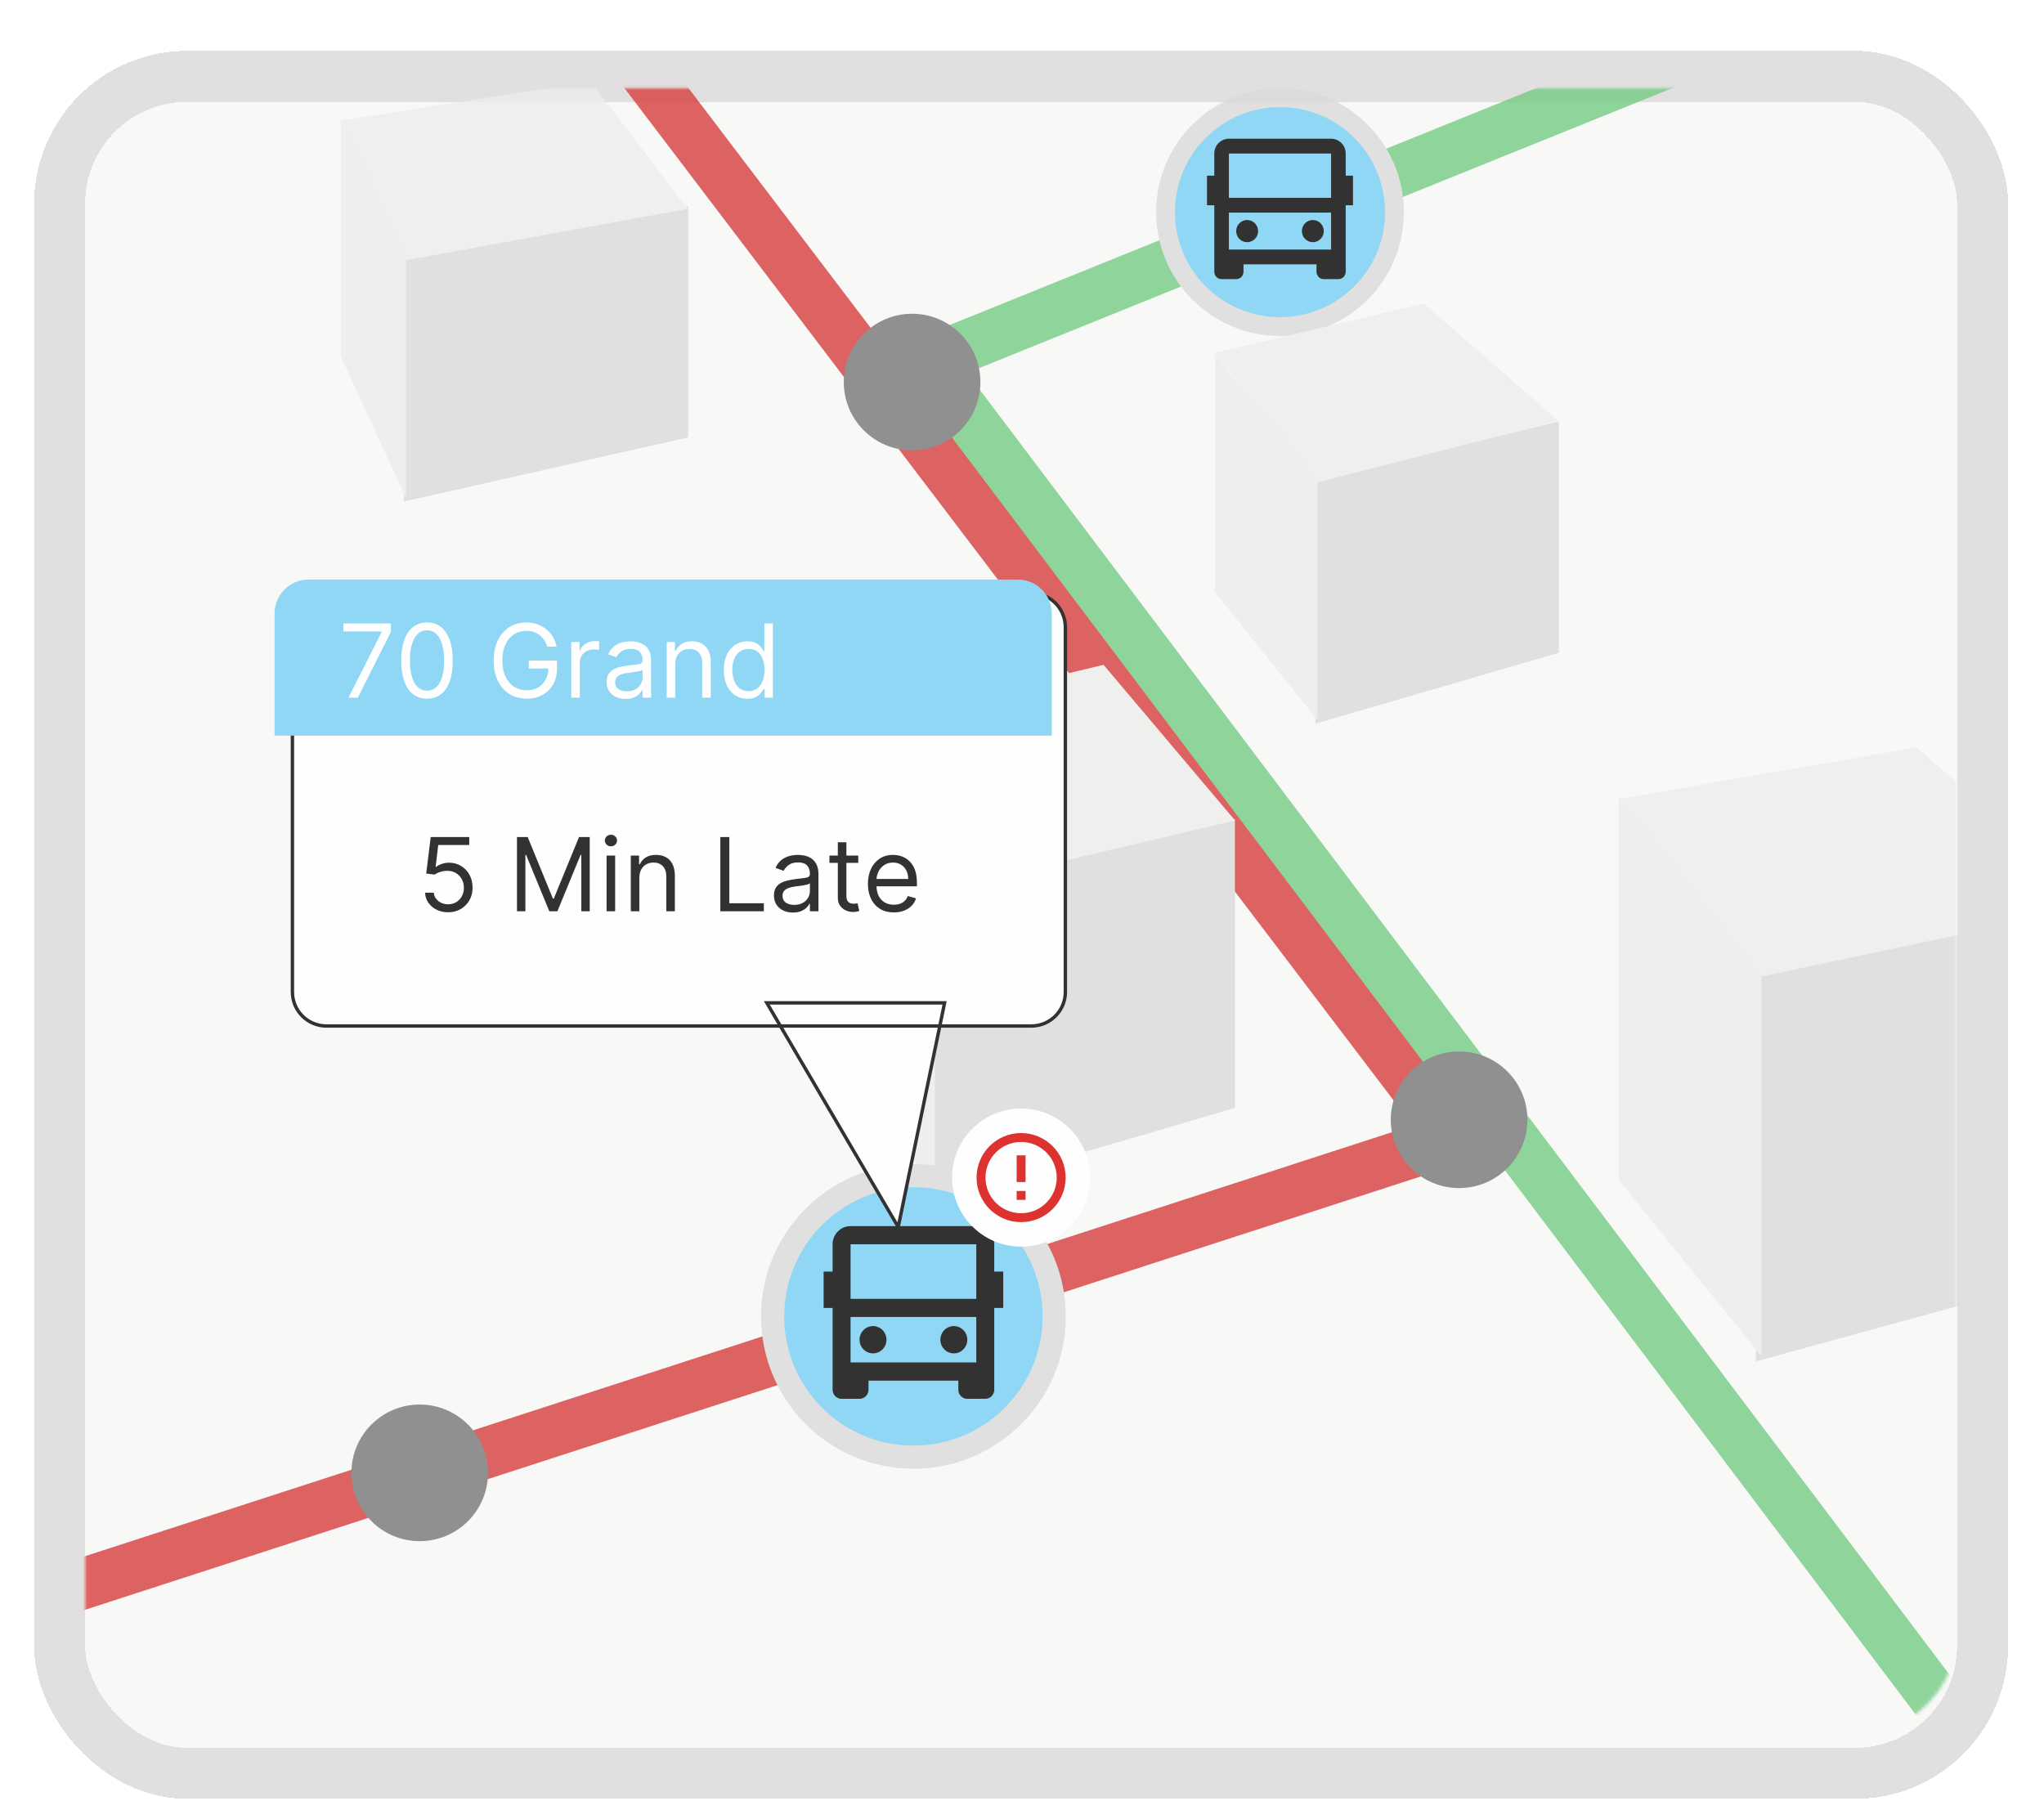 <svg width="601" height="535" viewBox="0 0 601 535" fill="none" xmlns="http://www.w3.org/2000/svg">
<g filter="url(#filter0_d_41_60)">
<g filter="url(#filter1_d_41_60)">
<rect x="21.021" y="21.955" width="550.431" height="484.008" rx="30" fill="#F6F7F5" fill-opacity="0.8" shape-rendering="crispEdges"/>
<rect x="13.521" y="14.455" width="565.431" height="499.008" rx="37.5" stroke="#E1DFDF" stroke-width="15" shape-rendering="crispEdges"/>
</g>
<mask id="mask0_41_60" style="mask-type:alpha" maskUnits="userSpaceOnUse" x="21" y="21" width="551" height="485">
<rect x="21.021" y="21.955" width="550.431" height="484.008" rx="30" fill="white" fill-opacity="0.8"/>
</mask>
<g mask="url(#mask0_41_60)">
<path d="M-5.821 470.193L423.724 330.828L171.203 -1.541" stroke="#D73D3D" stroke-width="15"/>
<path d="M528.218 -2.53L268.484 102.378L582.611 518.652" stroke="#76CB84" stroke-width="15"/>
<circle cx="372.359" cy="58.374" r="36.419" fill="#D9D9D9"/>
<circle cx="372.359" cy="58.374" r="30.878" fill="#75CEF4"/>
<path d="M383.091 73.733H361.627V75.906C361.627 77.106 360.666 78.079 359.48 78.079H355.188C354.002 78.079 353.041 77.106 353.041 75.906V56.35H350.895V47.658H353.041V41.14C353.041 38.74 354.963 36.794 357.334 36.794H387.383C389.754 36.794 391.676 38.74 391.676 41.14V47.658H393.822V56.35H391.676V75.906C391.676 77.106 390.715 78.079 389.53 78.079H385.237C384.051 78.079 383.091 77.106 383.091 75.906V73.733ZM357.334 41.14V54.177H387.383V41.14H357.334ZM387.383 58.523H357.334V69.387H387.383V58.523ZM362.7 67.214C360.922 67.214 359.48 65.755 359.48 63.955C359.48 62.155 360.922 60.696 362.7 60.696C364.478 60.696 365.919 62.155 365.919 63.955C365.919 65.755 364.478 67.214 362.7 67.214ZM382.017 67.214C380.239 67.214 378.798 65.755 378.798 63.955C378.798 62.155 380.239 60.696 382.017 60.696C383.795 60.696 385.237 62.155 385.237 63.955C385.237 65.755 383.795 67.214 382.017 67.214Z" fill="black"/>
<path d="M512.263 282.938L609.658 261.989V369.628L512.263 396.33V282.938Z" fill="#D9D9D9"/>
<path d="M471.913 230.263L513.894 282.161V394.831L471.913 342.933V230.263Z" fill="#EBEBEB"/>
<path d="M471.924 230.949L559.517 215.783L612.715 262.25L513.657 283.214L471.924 230.949Z" fill="#EDECEC"/>
<path d="M114.781 71.85L198.348 56.616V124.613L114.781 143.48V71.85Z" fill="#D9D9D9"/>
<path d="M96.208 30.808L115.393 72.462V142.469L96.208 100.815V30.808Z" fill="#EBEBEB"/>
<path d="M96.217 31.454L169.63 19.955L198.216 57.423L115.194 72.555L96.217 31.454Z" fill="#EDECEC"/>
<path d="M382.793 137.166L454.361 119.933V187.929L382.793 208.797V137.166Z" fill="#D9D9D9"/>
<path d="M353.22 100.124L383.405 137.779V207.786L353.22 170.131V100.124Z" fill="#EBEBEB"/>
<path d="M353.229 99.771L414.642 85.272L454.228 119.74L383.206 137.872L353.229 99.771Z" fill="#EDECEC"/>
<path d="M270.133 258.374L359.103 236.843V321.799L270.133 347.872V258.374Z" fill="#D9D9D9"/>
<path d="M240.37 212.093L270.894 259.139V346.608L240.37 299.562V212.093Z" fill="#EBEBEB"/>
<path d="M239.882 211.008L320.463 191.484L359.156 237.277L270.41 258.221L239.882 211.008Z" fill="#EDECEC"/>
<g filter="url(#filter2_d_41_60)">
<circle cx="119.407" cy="425.1" r="20.086" fill="#767575"/>
</g>
<g filter="url(#filter3_d_41_60)">
<circle cx="425.02" cy="321.274" r="20.086" fill="#767575"/>
</g>
<g filter="url(#filter4_d_41_60)">
<circle cx="264.184" cy="104.348" r="20.086" fill="#767575"/>
</g>
<circle cx="264.575" cy="383.093" r="44.801" fill="#D9D9D9"/>
<circle cx="264.575" cy="383.093" r="37.985" fill="#75CEF4"/>
<path d="M277.777 401.986H251.374V404.659C251.374 406.136 250.191 407.332 248.733 407.332H243.452C241.994 407.332 240.812 406.136 240.812 404.659V380.603H238.172V369.911H240.812V361.892C240.812 358.939 243.176 356.546 246.093 356.546H283.058C285.975 356.546 288.339 358.939 288.339 361.892V369.911H290.979V380.603H288.339V404.659C288.339 406.136 287.157 407.332 285.699 407.332H280.418C278.96 407.332 277.777 406.136 277.777 404.659V401.986ZM246.093 361.892V377.93H283.058V361.892H246.093ZM283.058 383.276H246.093V396.64H283.058V383.276ZM252.694 393.967C250.506 393.967 248.733 392.172 248.733 389.958C248.733 387.744 250.506 385.948 252.694 385.948C254.881 385.948 256.654 387.744 256.654 389.958C256.654 392.172 254.881 393.967 252.694 393.967ZM276.457 393.967C274.27 393.967 272.497 392.172 272.497 389.958C272.497 387.744 274.27 385.948 276.457 385.948C278.645 385.948 280.418 387.744 280.418 389.958C280.418 392.172 278.645 393.967 276.457 393.967Z" fill="black"/>
<g filter="url(#filter5_d_41_60)">
<path d="M77.98 176.427C77.98 170.904 82.457 166.427 87.98 166.427H295.252C300.775 166.427 305.252 170.904 305.252 176.427V283.7C305.252 289.222 300.775 293.7 295.252 293.7H87.98C82.457 293.7 77.98 289.222 77.98 283.7V176.427Z" fill="white"/>
<path d="M269.74 286.899H217.467L256.104 352.808L269.74 286.899Z" fill="white"/>
<path d="M77.98 176.427C77.98 170.904 82.457 166.427 87.98 166.427H295.252C300.775 166.427 305.252 170.904 305.252 176.427V283.7C305.252 289.222 300.775 293.7 295.252 293.7H87.98C82.457 293.7 77.98 289.222 77.98 283.7V176.427Z" stroke="black"/>
<path d="M269.74 286.899H217.467L256.104 352.808L269.74 286.899Z" stroke="black"/>
</g>
<path d="M76.724 176.427C76.724 170.904 81.201 166.427 86.724 166.427H295.252C300.775 166.427 305.252 170.904 305.252 176.427V212.334H76.724V176.427Z" fill="#75CEF4"/>
<path d="M98.453 201.153L108.211 181.849V181.678H96.961V179.334H110.939V181.806L101.223 201.153H98.453ZM121.557 201.451C119.952 201.451 118.585 201.014 117.456 200.141C116.327 199.26 115.464 197.985 114.867 196.316C114.27 194.64 113.972 192.616 113.972 190.243C113.972 187.886 114.27 185.872 114.867 184.203C115.471 182.527 116.337 181.248 117.466 180.368C118.603 179.48 119.966 179.036 121.557 179.036C123.148 179.036 124.508 179.48 125.638 180.368C126.774 181.248 127.64 182.527 128.237 184.203C128.841 185.872 129.143 187.886 129.143 190.243C129.143 192.616 128.844 194.64 128.248 196.316C127.651 197.985 126.788 199.26 125.659 200.141C124.53 201.014 123.162 201.451 121.557 201.451ZM121.557 199.107C123.148 199.107 124.384 198.34 125.265 196.806C126.145 195.272 126.586 193.084 126.586 190.243C126.586 188.354 126.383 186.746 125.979 185.418C125.581 184.089 125.006 183.077 124.253 182.381C123.507 181.685 122.609 181.337 121.557 181.337C119.981 181.337 118.748 182.115 117.861 183.67C116.973 185.219 116.529 187.41 116.529 190.243C116.529 192.133 116.728 193.738 117.126 195.059C117.523 196.38 118.095 197.385 118.841 198.074C119.594 198.763 120.499 199.107 121.557 199.107ZM156.927 186.153C156.692 185.435 156.383 184.793 156 184.224C155.623 183.649 155.172 183.159 154.647 182.754C154.128 182.349 153.539 182.04 152.878 181.827C152.218 181.614 151.493 181.508 150.705 181.508C149.412 181.508 148.237 181.842 147.179 182.509C146.121 183.177 145.279 184.16 144.654 185.46C144.029 186.76 143.716 188.354 143.716 190.243C143.716 192.133 144.033 193.727 144.665 195.027C145.297 196.327 146.153 197.31 147.232 197.978C148.312 198.645 149.526 198.979 150.876 198.979C152.126 198.979 153.226 198.713 154.178 198.18C155.137 197.641 155.883 196.881 156.415 195.9C156.955 194.913 157.225 193.752 157.225 192.417L158.035 192.587H151.472V190.243H159.782V192.587C159.782 194.384 159.398 195.947 158.631 197.275C157.871 198.603 156.82 199.633 155.478 200.364C154.143 201.089 152.609 201.451 150.876 201.451C148.944 201.451 147.246 200.996 145.783 200.087C144.327 199.178 143.191 197.886 142.374 196.209C141.564 194.533 141.16 192.545 141.16 190.243C141.16 188.518 141.39 186.966 141.852 185.588C142.321 184.203 142.981 183.024 143.834 182.051C144.686 181.078 145.694 180.332 146.859 179.814C148.024 179.295 149.306 179.036 150.705 179.036C151.856 179.036 152.928 179.21 153.922 179.558C154.924 179.899 155.815 180.386 156.596 181.018C157.385 181.643 158.042 182.392 158.567 183.266C159.093 184.132 159.455 185.094 159.654 186.153H156.927ZM163.966 201.153V184.789H166.395V187.261H166.565C166.864 186.451 167.403 185.794 168.185 185.29C168.966 184.785 169.847 184.533 170.827 184.533C171.011 184.533 171.242 184.537 171.519 184.544C171.796 184.551 172.006 184.562 172.148 184.576V187.133C172.063 187.111 171.867 187.079 171.562 187.037C171.264 186.987 170.947 186.962 170.614 186.962C169.818 186.962 169.108 187.129 168.483 187.463C167.865 187.79 167.375 188.244 167.013 188.827C166.658 189.402 166.48 190.059 166.48 190.797V201.153H163.966ZM179.943 201.536C178.906 201.536 177.965 201.341 177.12 200.95C176.275 200.552 175.604 199.981 175.107 199.235C174.61 198.482 174.361 197.573 174.361 196.508C174.361 195.57 174.546 194.81 174.915 194.228C175.284 193.638 175.778 193.177 176.396 192.843C177.014 192.509 177.696 192.261 178.441 192.097C179.194 191.927 179.95 191.792 180.71 191.692C181.705 191.565 182.511 191.469 183.129 191.405C183.754 191.334 184.208 191.217 184.492 191.053C184.784 190.89 184.929 190.606 184.929 190.201V190.116C184.929 189.065 184.642 188.248 184.066 187.665C183.498 187.083 182.635 186.792 181.477 186.792C180.277 186.792 179.336 187.055 178.654 187.58C177.973 188.106 177.493 188.667 177.216 189.263L174.83 188.411C175.256 187.417 175.824 186.643 176.534 186.089C177.252 185.528 178.033 185.137 178.878 184.917C179.73 184.69 180.568 184.576 181.392 184.576C181.918 184.576 182.522 184.64 183.203 184.768C183.892 184.888 184.556 185.141 185.196 185.524C185.842 185.908 186.378 186.486 186.804 187.261C187.23 188.035 187.443 189.072 187.443 190.371V201.153H184.929V198.937H184.801C184.631 199.292 184.347 199.672 183.949 200.077C183.551 200.481 183.022 200.826 182.362 201.11C181.701 201.394 180.895 201.536 179.943 201.536ZM180.327 199.278C181.321 199.278 182.159 199.082 182.841 198.692C183.53 198.301 184.048 197.797 184.397 197.179C184.752 196.561 184.929 195.911 184.929 195.229V192.928C184.823 193.056 184.588 193.173 184.226 193.28C183.871 193.379 183.459 193.468 182.99 193.546C182.529 193.617 182.078 193.681 181.637 193.738C181.204 193.788 180.852 193.83 180.583 193.866C179.929 193.951 179.318 194.089 178.75 194.281C178.189 194.466 177.735 194.746 177.387 195.123C177.046 195.492 176.875 195.996 176.875 196.636C176.875 197.509 177.198 198.17 177.845 198.617C178.498 199.057 179.325 199.278 180.327 199.278ZM194.547 191.309V201.153H192.032V184.789H194.461V187.346H194.674C195.058 186.515 195.64 185.847 196.422 185.343C197.203 184.832 198.211 184.576 199.447 184.576C200.555 184.576 201.525 184.803 202.355 185.258C203.186 185.705 203.833 186.387 204.294 187.303C204.756 188.212 204.987 189.363 204.987 190.755V201.153H202.473V190.925C202.473 189.64 202.139 188.638 201.471 187.921C200.804 187.197 199.887 186.834 198.723 186.834C197.92 186.834 197.203 187.008 196.571 187.356C195.946 187.704 195.452 188.212 195.09 188.88C194.728 189.547 194.547 190.357 194.547 191.309ZM215.76 201.493C214.397 201.493 213.193 201.149 212.149 200.46C211.105 199.764 210.288 198.784 209.698 197.52C209.109 196.248 208.814 194.746 208.814 193.013C208.814 191.295 209.109 189.803 209.698 188.539C210.288 187.275 211.108 186.298 212.159 185.609C213.21 184.92 214.425 184.576 215.803 184.576C216.868 184.576 217.71 184.753 218.328 185.109C218.953 185.457 219.428 185.854 219.755 186.302C220.089 186.742 220.348 187.104 220.533 187.388H220.746V179.334H223.26V201.153H220.831V198.638H220.533C220.348 198.937 220.085 199.313 219.745 199.768C219.404 200.215 218.917 200.616 218.285 200.971C217.653 201.319 216.811 201.493 215.76 201.493ZM216.101 199.235C217.11 199.235 217.962 198.972 218.658 198.447C219.354 197.914 219.883 197.179 220.245 196.241C220.607 195.297 220.789 194.207 220.789 192.971C220.789 191.749 220.611 190.68 220.256 189.764C219.901 188.841 219.375 188.123 218.679 187.612C217.983 187.094 217.124 186.834 216.101 186.834C215.036 186.834 214.148 187.108 213.438 187.655C212.735 188.194 212.205 188.93 211.85 189.86C211.502 190.783 211.328 191.82 211.328 192.971C211.328 194.136 211.506 195.194 211.861 196.145C212.223 197.09 212.756 197.843 213.459 198.404C214.169 198.958 215.05 199.235 216.101 199.235Z" fill="white"/>
<path d="M127.753 264.257C126.503 264.257 125.377 264.009 124.376 263.512C123.374 263.014 122.572 262.333 121.968 261.466C121.364 260.6 121.034 259.612 120.977 258.504H123.534C123.633 259.492 124.081 260.308 124.876 260.955C125.679 261.594 126.638 261.914 127.753 261.914C128.648 261.914 129.443 261.704 130.139 261.285C130.842 260.866 131.393 260.291 131.79 259.559C132.195 258.82 132.398 257.986 132.398 257.056C132.398 256.104 132.188 255.255 131.769 254.509C131.357 253.757 130.789 253.164 130.065 252.73C129.34 252.297 128.513 252.077 127.582 252.07C126.915 252.063 126.229 252.166 125.526 252.379C124.823 252.585 124.244 252.851 123.79 253.178L121.318 252.879L122.639 242.141H133.974V244.485H124.855L124.088 250.919H124.216C124.663 250.564 125.224 250.269 125.899 250.035C126.574 249.801 127.277 249.683 128.008 249.683C129.344 249.683 130.533 250.003 131.577 250.642C132.628 251.274 133.452 252.141 134.049 253.242C134.653 254.343 134.954 255.6 134.954 257.013C134.954 258.405 134.642 259.648 134.017 260.742C133.399 261.828 132.547 262.688 131.46 263.32C130.373 263.945 129.138 264.257 127.753 264.257ZM148.008 242.141H151.161L158.576 260.252H158.831L166.246 242.141H169.4V263.959H166.928V247.382H166.715L159.897 263.959H157.51L150.692 247.382H150.479V263.959H148.008V242.141ZM174.356 263.959V247.595H176.87V263.959H174.356ZM175.634 244.868C175.144 244.868 174.722 244.701 174.367 244.367C174.019 244.034 173.845 243.632 173.845 243.164C173.845 242.695 174.019 242.294 174.367 241.96C174.722 241.626 175.144 241.459 175.634 241.459C176.125 241.459 176.544 241.626 176.892 241.96C177.247 242.294 177.424 242.695 177.424 243.164C177.424 243.632 177.247 244.034 176.892 244.367C176.544 244.701 176.125 244.868 175.634 244.868ZM183.989 254.115V263.959H181.475V247.595H183.904V250.152H184.117C184.501 249.321 185.083 248.654 185.864 248.149C186.646 247.638 187.654 247.382 188.89 247.382C189.998 247.382 190.967 247.61 191.798 248.064C192.629 248.512 193.276 249.193 193.737 250.11C194.199 251.019 194.43 252.169 194.43 253.561V263.959H191.916V253.732C191.916 252.446 191.582 251.445 190.914 250.727C190.247 250.003 189.33 249.641 188.166 249.641C187.363 249.641 186.646 249.815 186.014 250.163C185.389 250.511 184.895 251.019 184.533 251.686C184.171 252.354 183.989 253.164 183.989 254.115ZM207.802 263.959V242.141H210.444V261.615H220.587V263.959H207.802ZM229.152 264.343C228.115 264.343 227.174 264.147 226.329 263.757C225.484 263.359 224.812 262.787 224.315 262.041C223.818 261.289 223.569 260.379 223.569 259.314C223.569 258.377 223.754 257.617 224.123 257.034C224.493 256.445 224.986 255.983 225.604 255.649C226.222 255.316 226.904 255.067 227.65 254.904C228.403 254.733 229.159 254.598 229.919 254.499C230.913 254.371 231.719 254.275 232.337 254.211C232.962 254.14 233.417 254.023 233.701 253.86C233.992 253.696 234.138 253.412 234.138 253.007V252.922C234.138 251.871 233.85 251.054 233.275 250.472C232.707 249.889 231.844 249.598 230.686 249.598C229.486 249.598 228.545 249.861 227.863 250.387C227.181 250.912 226.702 251.473 226.425 252.07L224.038 251.218C224.464 250.223 225.033 249.449 225.743 248.895C226.46 248.334 227.241 247.943 228.087 247.723C228.939 247.496 229.777 247.382 230.601 247.382C231.126 247.382 231.73 247.446 232.412 247.574C233.101 247.695 233.765 247.947 234.404 248.33C235.05 248.714 235.587 249.293 236.013 250.067C236.439 250.841 236.652 251.878 236.652 253.178V263.959H234.138V261.743H234.01C233.839 262.098 233.555 262.478 233.158 262.883C232.76 263.288 232.231 263.632 231.57 263.916C230.91 264.2 230.104 264.343 229.152 264.343ZM229.535 262.084C230.53 262.084 231.368 261.889 232.05 261.498C232.739 261.107 233.257 260.603 233.605 259.985C233.96 259.367 234.138 258.718 234.138 258.036V255.735C234.031 255.862 233.797 255.98 233.435 256.086C233.079 256.186 232.668 256.274 232.199 256.352C231.737 256.423 231.286 256.487 230.846 256.544C230.413 256.594 230.061 256.637 229.791 256.672C229.138 256.757 228.527 256.896 227.959 257.088C227.398 257.272 226.943 257.553 226.595 257.929C226.254 258.298 226.084 258.803 226.084 259.442C226.084 260.316 226.407 260.976 227.053 261.423C227.707 261.864 228.534 262.084 229.535 262.084ZM248.357 247.595V249.726H239.877V247.595H248.357ZM242.349 243.675H244.863V259.271C244.863 259.982 244.966 260.514 245.172 260.869C245.385 261.218 245.655 261.452 245.982 261.573C246.315 261.686 246.667 261.743 247.036 261.743C247.313 261.743 247.541 261.729 247.718 261.7C247.896 261.665 248.038 261.637 248.144 261.615L248.656 263.874C248.485 263.938 248.247 264.002 247.942 264.066C247.636 264.137 247.249 264.172 246.781 264.172C246.07 264.172 245.374 264.019 244.693 263.714C244.018 263.409 243.457 262.943 243.009 262.318C242.569 261.693 242.349 260.905 242.349 259.953V243.675ZM258.824 264.3C257.248 264.3 255.887 263.952 254.744 263.256C253.608 262.553 252.731 261.573 252.113 260.316C251.502 259.051 251.196 257.581 251.196 255.905C251.196 254.229 251.502 252.752 252.113 251.473C252.731 250.188 253.59 249.186 254.691 248.469C255.799 247.744 257.091 247.382 258.569 247.382C259.421 247.382 260.262 247.524 261.093 247.808C261.924 248.093 262.681 248.554 263.363 249.193C264.044 249.825 264.588 250.664 264.993 251.708C265.397 252.752 265.6 254.037 265.6 255.564V256.629H252.986V254.456H263.043C263.043 253.533 262.858 252.709 262.489 251.985C262.127 251.26 261.608 250.688 260.934 250.269C260.266 249.85 259.478 249.641 258.569 249.641C257.567 249.641 256.701 249.889 255.969 250.387C255.245 250.877 254.687 251.516 254.297 252.304C253.906 253.093 253.711 253.938 253.711 254.84V256.289C253.711 257.524 253.924 258.572 254.35 259.431C254.783 260.284 255.383 260.933 256.15 261.381C256.917 261.821 257.809 262.041 258.824 262.041C259.485 262.041 260.081 261.949 260.614 261.764C261.154 261.573 261.619 261.289 262.01 260.912C262.4 260.529 262.702 260.053 262.915 259.485L265.344 260.166C265.088 260.99 264.659 261.715 264.055 262.34C263.451 262.958 262.706 263.441 261.818 263.789C260.93 264.129 259.932 264.3 258.824 264.3Z" fill="black"/>
<circle cx="296.236" cy="342.281" r="20.301" fill="white"/>
<path d="M296.236 355.378C289.003 355.378 283.139 349.514 283.139 342.281C283.139 335.048 289.003 329.185 296.236 329.185C303.468 329.185 309.332 335.048 309.332 342.281C309.332 349.514 303.468 355.378 296.236 355.378ZM296.236 352.758C302.022 352.758 306.713 348.068 306.713 342.281C306.713 336.495 302.022 331.804 296.236 331.804C290.449 331.804 285.759 336.495 285.759 342.281C285.759 348.068 290.449 352.758 296.236 352.758ZM294.926 346.21H297.545V348.829H294.926V346.21ZM294.926 335.733H297.545V343.591H294.926V335.733Z" fill="#D80000"/>
</g>
</g>
<defs>
<filter id="filter0_d_41_60" x="0.021" y="0.955" width="600.431" height="534.008" filterUnits="userSpaceOnUse" color-interpolation-filters="sRGB">
<feFlood flood-opacity="0" result="BackgroundImageFix"/>
<feColorMatrix in="SourceAlpha" type="matrix" values="0 0 0 0 0 0 0 0 0 0 0 0 0 0 0 0 0 0 127 0" result="hardAlpha"/>
<feOffset dx="4" dy="4"/>
<feGaussianBlur stdDeviation="5"/>
<feComposite in2="hardAlpha" operator="out"/>
<feColorMatrix type="matrix" values="0 0 0 0 0 0 0 0 0 0 0 0 0 0 0 0 0 0 0.25 0"/>
<feBlend mode="normal" in2="BackgroundImageFix" result="effect1_dropShadow_41_60"/>
<feBlend mode="normal" in="SourceGraphic" in2="effect1_dropShadow_41_60" result="shape"/>
</filter>
<filter id="filter1_d_41_60" x="2.021" y="6.955" width="588.431" height="522.008" filterUnits="userSpaceOnUse" color-interpolation-filters="sRGB">
<feFlood flood-opacity="0" result="BackgroundImageFix"/>
<feColorMatrix in="SourceAlpha" type="matrix" values="0 0 0 0 0 0 0 0 0 0 0 0 0 0 0 0 0 0 127 0" result="hardAlpha"/>
<feOffset dy="4"/>
<feGaussianBlur stdDeviation="2"/>
<feComposite in2="hardAlpha" operator="out"/>
<feColorMatrix type="matrix" values="0 0 0 0 0 0 0 0 0 0 0 0 0 0 0 0 0 0 0.05 0"/>
<feBlend mode="normal" in2="BackgroundImageFix" result="effect1_dropShadow_41_60"/>
<feBlend mode="normal" in="SourceGraphic" in2="effect1_dropShadow_41_60" result="shape"/>
</filter>
<filter id="filter2_d_41_60" x="95.321" y="405.014" width="48.172" height="48.172" filterUnits="userSpaceOnUse" color-interpolation-filters="sRGB">
<feFlood flood-opacity="0" result="BackgroundImageFix"/>
<feColorMatrix in="SourceAlpha" type="matrix" values="0 0 0 0 0 0 0 0 0 0 0 0 0 0 0 0 0 0 127 0" result="hardAlpha"/>
<feOffset dy="4"/>
<feGaussianBlur stdDeviation="2"/>
<feComposite in2="hardAlpha" operator="out"/>
<feColorMatrix type="matrix" values="0 0 0 0 0 0 0 0 0 0 0 0 0 0 0 0 0 0 0.25 0"/>
<feBlend mode="normal" in2="BackgroundImageFix" result="effect1_dropShadow_41_60"/>
<feBlend mode="normal" in="SourceGraphic" in2="effect1_dropShadow_41_60" result="shape"/>
</filter>
<filter id="filter3_d_41_60" x="400.933" y="301.188" width="48.172" height="48.172" filterUnits="userSpaceOnUse" color-interpolation-filters="sRGB">
<feFlood flood-opacity="0" result="BackgroundImageFix"/>
<feColorMatrix in="SourceAlpha" type="matrix" values="0 0 0 0 0 0 0 0 0 0 0 0 0 0 0 0 0 0 127 0" result="hardAlpha"/>
<feOffset dy="4"/>
<feGaussianBlur stdDeviation="2"/>
<feComposite in2="hardAlpha" operator="out"/>
<feColorMatrix type="matrix" values="0 0 0 0 0 0 0 0 0 0 0 0 0 0 0 0 0 0 0.25 0"/>
<feBlend mode="normal" in2="BackgroundImageFix" result="effect1_dropShadow_41_60"/>
<feBlend mode="normal" in="SourceGraphic" in2="effect1_dropShadow_41_60" result="shape"/>
</filter>
<filter id="filter4_d_41_60" x="240.098" y="84.262" width="48.172" height="48.172" filterUnits="userSpaceOnUse" color-interpolation-filters="sRGB">
<feFlood flood-opacity="0" result="BackgroundImageFix"/>
<feColorMatrix in="SourceAlpha" type="matrix" values="0 0 0 0 0 0 0 0 0 0 0 0 0 0 0 0 0 0 127 0" result="hardAlpha"/>
<feOffset dy="4"/>
<feGaussianBlur stdDeviation="2"/>
<feComposite in2="hardAlpha" operator="out"/>
<feColorMatrix type="matrix" values="0 0 0 0 0 0 0 0 0 0 0 0 0 0 0 0 0 0 0.25 0"/>
<feBlend mode="normal" in2="BackgroundImageFix" result="effect1_dropShadow_41_60"/>
<feBlend mode="normal" in="SourceGraphic" in2="effect1_dropShadow_41_60" result="shape"/>
</filter>
<filter id="filter5_d_41_60" x="73.98" y="162.427" width="243.273" height="202.382" filterUnits="userSpaceOnUse" color-interpolation-filters="sRGB">
<feFlood flood-opacity="0" result="BackgroundImageFix"/>
<feColorMatrix in="SourceAlpha" type="matrix" values="0 0 0 0 0 0 0 0 0 0 0 0 0 0 0 0 0 0 127 0" result="hardAlpha"/>
<feOffset dx="4" dy="4"/>
<feGaussianBlur stdDeviation="4"/>
<feComposite in2="hardAlpha" operator="out"/>
<feColorMatrix type="matrix" values="0 0 0 0 0 0 0 0 0 0 0 0 0 0 0 0 0 0 0.25 0"/>
<feBlend mode="normal" in2="BackgroundImageFix" result="effect1_dropShadow_41_60"/>
<feBlend mode="normal" in="SourceGraphic" in2="effect1_dropShadow_41_60" result="shape"/>
</filter>
</defs>
</svg>
